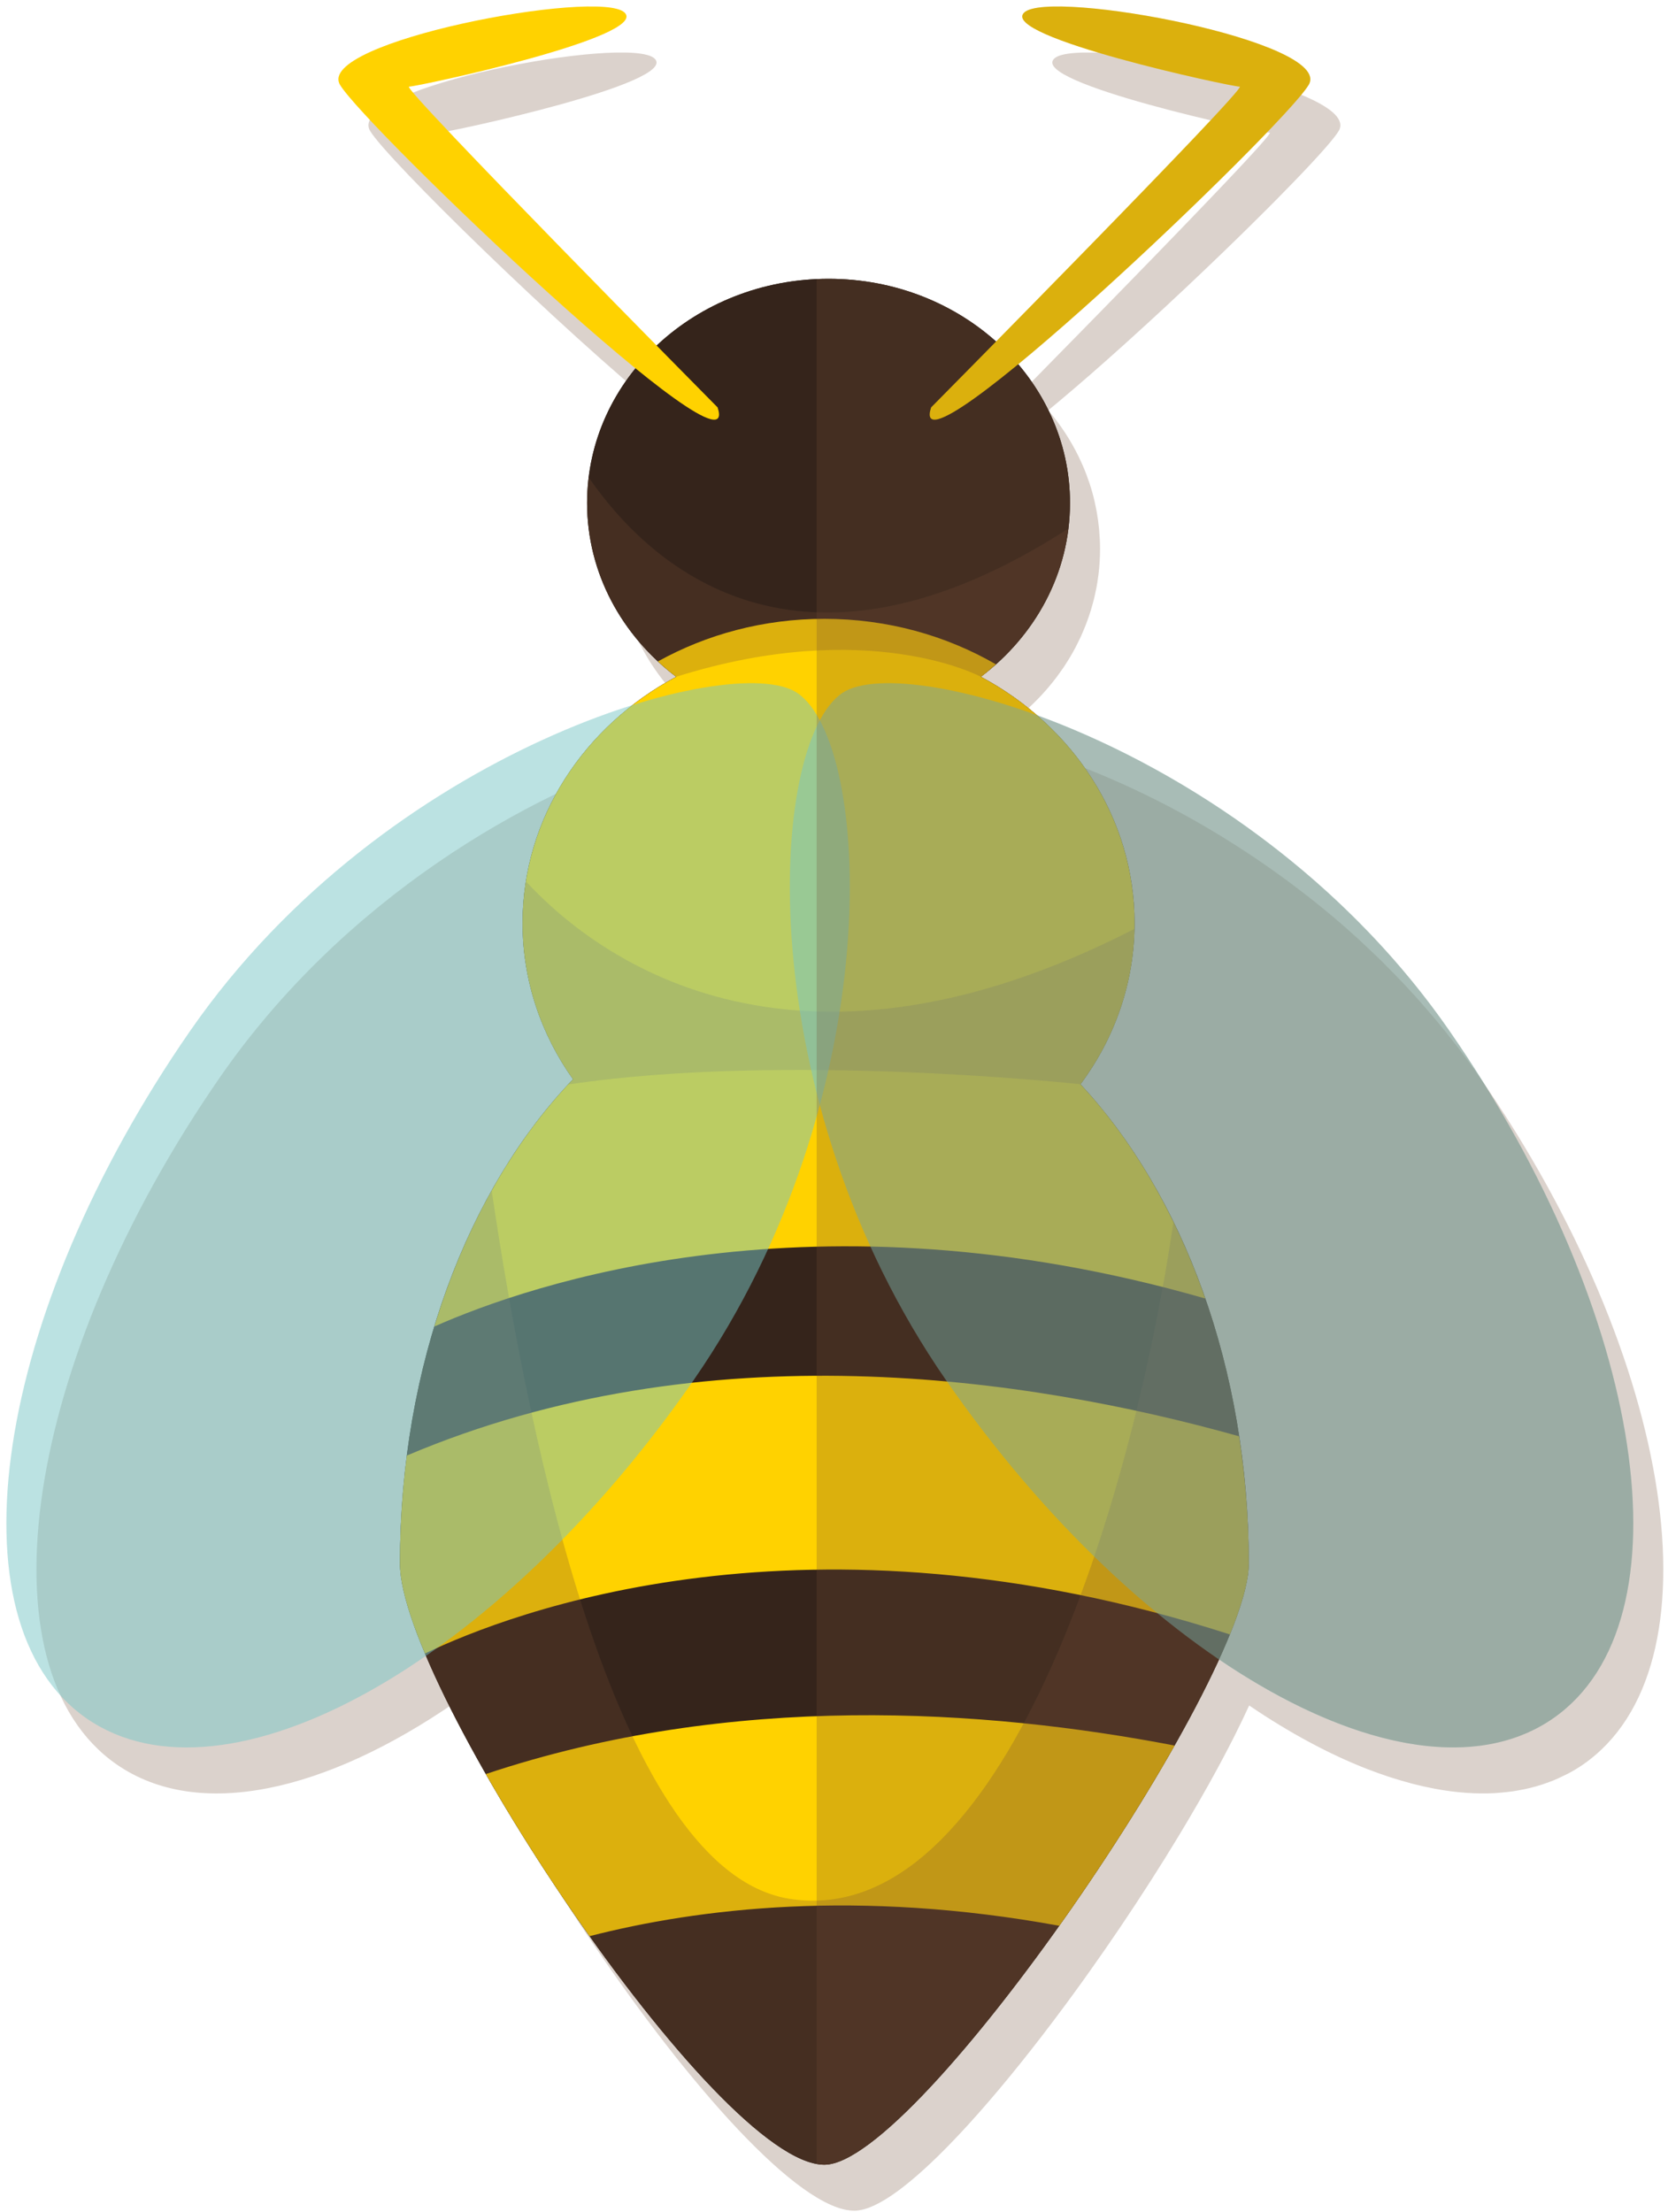 <svg width="169" height="224" viewBox="0 0 169 224" fill="none" xmlns="http://www.w3.org/2000/svg">
<path opacity="0.25" d="M149.913 109.088C149.232 108.106 148.53 107.15 147.815 106.211C147.582 105.905 147.34 105.611 147.104 105.309C146.613 104.683 146.12 104.063 145.615 103.457C145.332 103.116 145.044 102.783 144.757 102.449C144.28 101.896 143.8 101.349 143.314 100.813C143.014 100.483 142.713 100.156 142.411 99.831C141.91 99.297 141.404 98.774 140.894 98.258C140.604 97.963 140.315 97.666 140.022 97.378C139.442 96.807 138.855 96.251 138.264 95.701C138.038 95.491 137.815 95.273 137.587 95.065C136.758 94.309 135.921 93.573 135.077 92.86C135.011 92.803 134.943 92.752 134.877 92.696C134.1 92.044 133.317 91.409 132.529 90.792C132.282 90.599 132.034 90.414 131.786 90.224C131.17 89.751 130.553 89.285 129.932 88.834C129.654 88.632 129.375 88.435 129.097 88.236C128.491 87.805 127.885 87.384 127.278 86.974C127.01 86.793 126.744 86.613 126.476 86.436C125.821 86.004 125.166 85.585 124.512 85.176C124.302 85.044 124.092 84.909 123.882 84.781C123.041 84.265 122.202 83.766 121.365 83.288C121.346 83.277 121.327 83.265 121.307 83.255C119.501 82.225 117.711 81.287 115.948 80.432C115.853 80.386 115.76 80.343 115.665 80.298C114.895 79.928 114.13 79.573 113.371 79.236C113.242 79.178 113.114 79.122 112.985 79.066C112.242 78.74 111.508 78.429 110.781 78.134C110.677 78.092 110.573 78.049 110.47 78.008C109.666 77.686 108.872 77.381 108.092 77.098C108.084 77.095 108.076 77.092 108.069 77.089C108.065 77.086 108.061 77.083 108.057 77.08C107.642 76.722 107.217 76.374 106.782 76.038C106.745 76.01 106.707 75.982 106.67 75.954C106.266 75.644 105.856 75.341 105.435 75.051C105.287 74.949 105.132 74.853 104.983 74.752C104.655 74.535 104.329 74.314 103.992 74.109C103.479 73.795 102.957 73.492 102.422 73.207C102.746 72.962 103.063 72.708 103.372 72.448C103.474 72.362 103.573 72.272 103.674 72.185C103.677 72.183 103.679 72.181 103.681 72.179C103.683 72.177 103.686 72.175 103.688 72.173C103.888 71.999 104.086 71.825 104.28 71.646C104.394 71.541 104.505 71.432 104.616 71.325C104.622 71.32 104.628 71.314 104.633 71.309C104.639 71.303 104.644 71.298 104.65 71.292C104.817 71.13 104.983 70.967 105.145 70.801C105.265 70.678 105.382 70.553 105.499 70.428C105.657 70.259 105.812 70.087 105.965 69.913L105.966 69.912L105.967 69.911C106.081 69.781 106.194 69.65 106.305 69.518C106.451 69.345 106.592 69.168 106.732 68.992C106.735 68.987 106.739 68.983 106.743 68.978C106.747 68.973 106.75 68.969 106.754 68.964C106.856 68.835 106.958 68.706 107.057 68.575C107.203 68.381 107.344 68.182 107.484 67.982C107.574 67.855 107.667 67.729 107.753 67.6C107.928 67.341 108.093 67.077 108.256 66.813C108.313 66.72 108.371 66.63 108.427 66.537C108.615 66.221 108.796 65.899 108.968 65.573C109.036 65.444 109.099 65.312 109.164 65.181C109.166 65.177 109.169 65.172 109.171 65.167C109.174 65.162 109.176 65.157 109.178 65.152C109.286 64.936 109.394 64.721 109.495 64.503C109.495 64.502 109.496 64.501 109.496 64.5C109.496 64.499 109.497 64.498 109.497 64.497C109.565 64.349 109.629 64.198 109.694 64.049C109.696 64.044 109.698 64.039 109.7 64.034C109.702 64.029 109.704 64.025 109.706 64.02C109.795 63.813 109.883 63.606 109.966 63.396C110.031 63.233 110.091 63.069 110.152 62.905C110.23 62.691 110.306 62.475 110.378 62.258C110.432 62.097 110.483 61.936 110.533 61.774C110.534 61.769 110.536 61.765 110.537 61.761C110.538 61.757 110.539 61.752 110.541 61.748C110.606 61.53 110.668 61.31 110.727 61.091C110.728 61.089 110.728 61.086 110.729 61.084C110.73 61.082 110.73 61.08 110.731 61.078C110.774 60.916 110.818 60.756 110.857 60.593C110.916 60.355 110.965 60.114 111.015 59.871C111.017 59.864 111.019 59.857 111.02 59.85C111.022 59.842 111.023 59.835 111.025 59.827C111.052 59.689 111.085 59.554 111.11 59.415C111.11 59.413 111.111 59.41 111.111 59.408C111.111 59.405 111.112 59.403 111.112 59.401C111.172 59.074 111.221 58.744 111.265 58.412C111.275 58.343 111.288 58.274 111.296 58.205C111.297 58.204 111.297 58.202 111.297 58.201C111.297 58.196 111.298 58.191 111.299 58.186C111.299 58.186 111.298 58.186 111.298 58.187C111.402 57.335 111.457 56.469 111.457 55.592C111.457 54.99 111.424 54.397 111.375 53.807C111.366 53.708 111.36 53.61 111.351 53.512C111.295 52.944 111.216 52.381 111.116 51.825C111.099 51.733 111.081 51.642 111.063 51.551C110.951 50.973 110.821 50.401 110.663 49.839C110.663 49.838 110.663 49.838 110.663 49.837C110.496 49.246 110.301 48.665 110.085 48.094C110.073 48.064 110.063 48.033 110.052 48.003C109.837 47.439 109.596 46.886 109.334 46.344C109.318 46.311 109.302 46.278 109.286 46.244C108.464 44.56 107.429 42.987 106.209 41.553C106.223 41.541 106.236 41.53 106.25 41.519C106.559 41.265 106.872 41.005 107.19 40.74C107.219 40.716 107.249 40.691 107.278 40.667C108.299 39.812 109.366 38.898 110.463 37.943C110.491 37.918 110.521 37.893 110.549 37.868C111.658 36.9 112.796 35.89 113.946 34.854C113.951 34.849 113.956 34.844 113.961 34.84C116.676 32.395 119.458 29.81 122.089 27.301C122.105 27.286 122.119 27.272 122.134 27.258C123.246 26.198 124.33 25.152 125.371 24.137C125.396 24.112 125.422 24.087 125.448 24.062C125.772 23.745 126.092 23.431 126.409 23.121C126.428 23.103 126.446 23.084 126.465 23.066C127.126 22.416 127.765 21.782 128.377 21.169C128.417 21.13 128.455 21.091 128.494 21.052C128.761 20.784 129.023 20.521 129.279 20.262C129.316 20.224 129.354 20.187 129.391 20.149C129.967 19.566 130.515 19.006 131.03 18.474C131.062 18.441 131.093 18.409 131.124 18.376C131.341 18.151 131.552 17.933 131.756 17.719C131.804 17.669 131.852 17.619 131.899 17.57C132.113 17.345 132.32 17.126 132.519 16.914C132.535 16.898 132.551 16.881 132.566 16.864C132.783 16.634 132.989 16.412 133.186 16.197C133.22 16.161 133.251 16.127 133.284 16.091C133.441 15.92 133.592 15.755 133.735 15.596C133.781 15.545 133.825 15.495 133.87 15.446C134.002 15.299 134.127 15.157 134.246 15.021C134.282 14.98 134.32 14.938 134.354 14.898C134.5 14.729 134.638 14.568 134.764 14.418C134.781 14.398 134.794 14.381 134.811 14.36C134.916 14.235 135.012 14.116 135.101 14.005C135.133 13.965 135.163 13.927 135.192 13.889C135.262 13.799 135.326 13.715 135.383 13.636C135.406 13.604 135.431 13.571 135.452 13.54C135.525 13.438 135.589 13.343 135.637 13.262C138.256 8.897 109.438 3.481 106.819 5.927C104.199 8.372 127.777 13.436 128.65 13.436C128.674 13.436 128.665 13.47 128.638 13.519C128.631 13.533 128.62 13.55 128.61 13.567C128.578 13.619 128.531 13.684 128.467 13.766C128.451 13.786 128.442 13.801 128.424 13.823C128.338 13.931 128.23 14.062 128.1 14.214C128.073 14.246 128.04 14.283 128.01 14.317C127.893 14.452 127.763 14.6 127.617 14.763C127.579 14.805 127.544 14.846 127.505 14.889C127.318 15.097 127.116 15.321 126.89 15.567C126.89 15.568 126.889 15.569 126.888 15.57C126.663 15.814 126.416 16.082 126.157 16.361C126.105 16.417 126.053 16.472 126.001 16.529C125.753 16.795 125.493 17.073 125.218 17.365C125.194 17.39 125.172 17.414 125.148 17.439C124.843 17.763 124.521 18.104 124.186 18.457C124.132 18.514 124.077 18.572 124.023 18.629C123.727 18.941 123.421 19.262 123.105 19.593C123.05 19.651 122.997 19.707 122.941 19.765C122.574 20.149 122.196 20.544 121.806 20.951C121.774 20.984 121.741 21.018 121.708 21.052C121.36 21.415 121.002 21.788 120.638 22.166C120.542 22.265 120.447 22.364 120.35 22.465C119.976 22.853 119.596 23.246 119.208 23.648C119.18 23.677 119.152 23.706 119.124 23.735C118.721 24.152 118.309 24.577 117.895 25.005C117.756 25.149 117.616 25.293 117.476 25.438C117.185 25.738 116.891 26.041 116.596 26.344C116.441 26.503 116.287 26.661 116.132 26.821C115.741 27.222 115.349 27.626 114.954 28.031C114.782 28.208 114.609 28.384 114.437 28.561C114.186 28.819 113.935 29.076 113.684 29.333C113.47 29.552 113.256 29.772 113.042 29.99C112.837 30.2 112.633 30.409 112.429 30.618C111.991 31.066 111.556 31.513 111.121 31.957C110.99 32.09 110.86 32.224 110.73 32.355C110.437 32.655 110.145 32.953 109.854 33.25C109.779 33.327 109.705 33.403 109.629 33.479C107.613 35.538 105.676 37.51 103.961 39.253C103.687 39.007 103.405 38.768 103.118 38.533C102.832 38.301 102.541 38.074 102.243 37.853C102.239 37.85 102.234 37.847 102.23 37.843C101.937 37.626 101.639 37.416 101.335 37.212C101.324 37.204 101.314 37.197 101.303 37.19C101.006 36.991 100.704 36.797 100.397 36.611C100.376 36.598 100.356 36.587 100.335 36.574C100.036 36.393 99.733 36.217 99.425 36.048C99.396 36.032 99.366 36.018 99.338 36.002C99.037 35.839 98.734 35.68 98.426 35.528C98.382 35.506 98.337 35.486 98.293 35.464C97.997 35.322 97.699 35.182 97.397 35.05C97.337 35.024 97.277 35 97.216 34.974C96.926 34.85 96.634 34.729 96.338 34.616C96.263 34.587 96.186 34.56 96.109 34.532C95.826 34.427 95.542 34.323 95.253 34.226C95.158 34.195 95.062 34.166 94.967 34.136C94.694 34.049 94.42 33.962 94.143 33.883C94.026 33.85 93.907 33.822 93.789 33.79C93.53 33.721 93.271 33.65 93.008 33.589C92.864 33.556 92.72 33.528 92.576 33.496C92.334 33.444 92.093 33.39 91.847 33.345C91.677 33.313 91.503 33.287 91.331 33.259C91.108 33.222 90.888 33.182 90.663 33.151C90.465 33.124 90.263 33.104 90.062 33.081C89.861 33.058 89.661 33.03 89.458 33.011C89.215 32.989 88.97 32.976 88.725 32.96C88.561 32.949 88.399 32.934 88.234 32.926C87.823 32.906 87.409 32.897 86.992 32.897C86.587 32.897 86.184 32.908 85.784 32.925C79.448 33.211 73.748 35.735 69.575 39.66C60.287 30.221 43.859 13.435 44.487 13.435C45.36 13.435 68.938 8.372 66.318 5.926C63.699 3.48 34.88 8.896 37.5 13.261C39.234 16.152 56.659 33.201 67.43 41.964C64.879 45.111 63.195 48.894 62.691 53.009C62.691 53.013 62.69 53.016 62.69 53.02C62.641 53.422 62.602 53.828 62.577 54.236C62.575 54.259 62.572 54.282 62.571 54.305C62.545 54.732 62.529 55.161 62.529 55.594C62.529 61.865 65.274 67.538 69.706 71.647C69.707 71.648 69.707 71.648 69.708 71.649C70.297 72.195 70.914 72.716 71.561 73.205C70.001 74.038 68.537 75.002 67.163 76.064C53.496 80.34 34.859 90.96 22.3 109.083C2.423 137.766 -2.269 168.934 11.82 178.698C20.078 184.421 32.956 181.511 46.203 172.354C47.721 175.922 49.815 180.027 52.273 184.331H52.272C52.282 184.348 52.293 184.365 52.302 184.382C53.048 185.687 53.826 187.009 54.632 188.34C54.664 188.393 54.695 188.444 54.728 188.497C55.529 189.816 56.356 191.144 57.205 192.471C57.238 192.523 57.27 192.575 57.304 192.626C58.166 193.972 59.05 195.316 59.949 196.65C59.963 196.671 59.976 196.691 59.991 196.712C69.591 210.944 80.903 223.898 86.572 223.898C86.718 223.898 86.868 223.886 87.024 223.863C87.077 223.856 87.132 223.841 87.186 223.83C87.292 223.811 87.397 223.792 87.508 223.762C87.576 223.744 87.65 223.717 87.72 223.696C87.821 223.665 87.919 223.635 88.023 223.596C88.102 223.567 88.185 223.53 88.266 223.495C88.367 223.454 88.465 223.414 88.568 223.366C88.656 223.326 88.747 223.278 88.837 223.232C88.938 223.181 89.038 223.132 89.142 223.076C89.237 223.024 89.335 222.966 89.432 222.91C89.535 222.85 89.637 222.792 89.742 222.727C89.844 222.663 89.95 222.595 90.055 222.527C90.158 222.46 90.262 222.393 90.368 222.321C90.478 222.247 90.591 222.167 90.702 222.088C90.806 222.014 90.911 221.94 91.017 221.861C91.134 221.774 91.253 221.683 91.373 221.593C91.477 221.512 91.582 221.432 91.688 221.348C91.812 221.25 91.937 221.149 92.063 221.046C92.169 220.96 92.275 220.873 92.382 220.783C92.514 220.674 92.646 220.56 92.78 220.445C92.884 220.355 92.989 220.265 93.093 220.173C93.233 220.051 93.372 219.926 93.514 219.798C93.618 219.704 93.722 219.609 93.827 219.513C93.973 219.378 94.122 219.241 94.27 219.101C94.371 219.006 94.471 218.911 94.572 218.814C94.727 218.666 94.884 218.515 95.041 218.361C95.139 218.265 95.237 218.168 95.336 218.07C95.501 217.907 95.666 217.743 95.832 217.574C95.922 217.483 96.013 217.389 96.103 217.298C96.281 217.115 96.46 216.932 96.64 216.743C96.719 216.66 96.799 216.575 96.879 216.491C97.071 216.289 97.264 216.086 97.458 215.877C97.524 215.806 97.593 215.731 97.66 215.658C97.871 215.431 98.082 215.201 98.296 214.966C98.336 214.921 98.377 214.875 98.418 214.83C98.657 214.565 98.897 214.298 99.14 214.024C99.149 214.013 99.159 214.003 99.167 213.993C101.922 210.88 104.846 207.224 107.75 203.308C107.753 203.304 107.756 203.3 107.759 203.297C108.04 202.917 108.322 202.535 108.602 202.151C108.616 202.132 108.629 202.114 108.643 202.095C108.911 201.729 109.178 201.36 109.446 200.99C109.474 200.95 109.504 200.91 109.533 200.87C109.789 200.515 110.044 200.158 110.299 199.8C110.322 199.767 110.347 199.734 110.37 199.7C110.379 199.687 110.389 199.674 110.397 199.661C110.905 198.946 111.41 198.228 111.912 197.504C111.917 197.496 111.922 197.488 111.928 197.481C111.935 197.471 111.942 197.462 111.949 197.451C111.958 197.438 111.968 197.426 111.976 197.413C111.988 197.395 112 197.378 112.012 197.36C112.028 197.338 112.042 197.316 112.057 197.294C112.552 196.579 113.043 195.861 113.53 195.141C113.531 195.139 113.533 195.137 113.534 195.135C113.534 195.135 113.535 195.134 113.535 195.133C114.55 193.63 115.544 192.119 116.51 190.612L116.511 190.611C116.512 190.61 116.513 190.609 116.513 190.607C116.54 190.565 116.569 190.522 116.595 190.48C116.602 190.469 116.609 190.459 116.616 190.449C116.624 190.436 116.632 190.424 116.64 190.411C117.085 189.714 117.525 189.018 117.957 188.325C117.962 188.316 117.968 188.308 117.973 188.3C117.978 188.293 117.982 188.286 117.986 188.278C118.021 188.221 118.056 188.166 118.091 188.109C118.54 187.387 118.982 186.669 119.414 185.955C119.417 185.948 119.421 185.942 119.425 185.937C119.434 185.922 119.442 185.909 119.45 185.895C119.465 185.871 119.478 185.847 119.493 185.824C119.817 185.286 120.136 184.751 120.451 184.219C120.479 184.171 120.509 184.122 120.537 184.073C121.208 182.936 121.852 181.814 122.468 180.714C122.483 180.686 122.498 180.658 122.514 180.631C123.446 178.961 124.308 177.342 125.088 175.794C125.097 175.776 125.106 175.758 125.114 175.74C125.636 174.701 126.122 173.694 126.564 172.727C126.568 172.73 126.571 172.732 126.575 172.734C130.641 175.494 134.666 177.661 138.528 179.165C138.559 179.177 138.59 179.187 138.621 179.2C139.328 179.472 140.029 179.722 140.724 179.951C140.828 179.985 140.929 180.017 141.032 180.05C141.662 180.252 142.285 180.434 142.903 180.598C143.027 180.631 143.152 180.664 143.275 180.696C143.89 180.852 144.499 180.988 145.101 181.105C145.205 181.126 145.311 181.149 145.415 181.169C147.515 181.556 149.532 181.707 151.446 181.605C151.614 181.596 151.778 181.577 151.945 181.564C152.392 181.529 152.835 181.486 153.269 181.422C153.477 181.393 153.681 181.355 153.886 181.318C154.273 181.25 154.654 181.171 155.03 181.078C155.245 181.025 155.458 180.971 155.669 180.91C156.031 180.807 156.387 180.688 156.737 180.562C156.94 180.489 157.144 180.419 157.342 180.339C157.709 180.19 158.067 180.021 158.42 179.846C158.586 179.764 158.757 179.692 158.92 179.604C159.428 179.33 159.924 179.033 160.402 178.702C174.482 168.939 169.789 137.771 149.913 109.088Z" fill="#724D35"/>
<path d="M109.47 109.812C112.922 105.173 114.949 99.551 114.949 93.488C114.949 82.816 108.681 73.509 99.38 68.544C104.89 64.382 108.411 58.041 108.411 50.935C108.411 38.4 97.459 28.237 83.947 28.237C70.436 28.237 59.483 38.4 59.483 50.935C59.483 58.041 63.004 64.382 68.514 68.545C59.213 73.51 52.946 82.816 52.946 93.488C52.946 99.334 54.83 104.767 58.058 109.306C47.425 120.389 40.523 138.229 40.523 158.356C40.523 170.851 72.567 219.237 83.523 219.237C93.006 219.237 126.523 170.232 126.523 158.356C126.524 138.533 119.83 120.928 109.47 109.812Z" fill="#35241B"/>
<path d="M109.47 109.812C112.922 105.173 114.949 99.551 114.949 93.488C114.949 82.816 108.681 73.509 99.38 68.544C104.89 64.382 108.411 58.041 108.411 50.935C108.411 38.4 97.459 28.237 83.947 28.237C70.436 28.237 59.483 38.4 59.483 50.935C59.483 58.041 63.004 64.382 68.514 68.545C59.213 73.51 52.946 82.816 52.946 93.488C52.946 99.334 54.83 104.767 58.058 109.306C47.425 120.389 40.523 138.229 40.523 158.356C40.523 170.851 72.567 219.237 83.523 219.237C93.006 219.237 126.523 170.232 126.523 158.356C126.524 138.533 119.83 120.928 109.47 109.812Z" fill="#35241B"/>
<path d="M94.341 41.261C94.341 41.261 126.477 8.775 125.604 8.775C124.731 8.775 101.153 3.712 103.773 1.266C106.392 -1.18 135.211 4.236 132.591 8.601C129.971 12.967 91.547 49.645 94.341 41.261Z" fill="#FFD200"/>
<path d="M72.706 41.261C72.706 41.261 40.57 8.775 41.443 8.775C42.316 8.775 65.894 3.712 63.274 1.266C60.655 -1.18 31.836 4.236 34.456 8.601C37.076 12.967 75.5 49.645 72.706 41.261Z" fill="#FFD200"/>
<path d="M44.013 134.345C53.625 130.083 82.459 120.094 122.114 131.512C119.136 122.954 114.793 115.523 109.471 109.812C112.923 105.173 114.95 99.551 114.95 93.488C114.95 82.816 108.682 73.509 99.381 68.544C99.909 68.146 100.412 67.72 100.903 67.282C95.859 64.365 89.906 62.674 83.524 62.674C77.359 62.674 71.593 64.25 66.661 66.987C67.252 67.534 67.869 68.056 68.515 68.545C59.214 73.51 52.947 82.816 52.947 93.488C52.947 99.334 54.831 104.767 58.059 109.306C51.933 115.692 47.056 124.329 44.013 134.345Z" fill="#FFD200"/>
<path d="M107.321 195.039C111.594 189.026 115.696 182.632 119.004 176.785C99.853 173.099 74.136 171.346 49.226 179.671C52.301 185.057 55.944 190.749 59.738 196.09C70.752 193.263 86.955 191.308 107.321 195.039Z" fill="#FFD200"/>
<path d="M124.612 165.533C125.828 162.545 126.524 160.064 126.524 158.356C126.524 153.928 126.173 149.623 125.539 145.464C104.095 139.445 71.45 134.594 41.219 147.416C40.764 150.966 40.525 154.621 40.525 158.355C40.525 160.486 41.458 163.662 43.058 167.463C51.668 163.331 81.702 151.714 124.612 165.533Z" fill="#FFD200"/>
<g opacity="0.25">
<path d="M99.38 68.543C104.209 64.895 107.511 59.571 108.253 53.527C80.68 71.315 65.629 57.033 59.646 48.347C59.542 49.197 59.484 50.058 59.484 50.933C59.484 58.039 63.005 64.38 68.515 68.543C87.995 62.413 99.38 68.543 99.38 68.543Z" fill="#724D35"/>
<path d="M118.892 123.77C114.652 152.549 101.585 195.506 80.123 192.327C62.599 189.731 53.642 146.55 49.819 120.595C44.008 130.973 40.523 144.082 40.523 158.357C40.523 170.852 72.567 219.238 83.523 219.238C93.006 219.238 126.523 170.233 126.523 158.357C126.524 145.501 123.696 133.593 118.892 123.77Z" fill="#724D35"/>
<path d="M53.287 89.267C53.068 90.646 52.947 92.053 52.947 93.488C52.947 99.334 54.831 104.767 58.059 109.306C57.896 109.475 57.744 109.66 57.583 109.833C79.587 106.537 109.47 109.812 109.47 109.812C112.809 105.327 114.796 99.915 114.925 94.082C79.701 112.174 59.884 96.415 53.287 89.267Z" fill="#724D35"/>
</g>
<path opacity="0.5" d="M80.756 70.165C88.395 75.256 90.154 111.098 70.275 139.781C50.398 168.463 22.862 183.8 8.773 174.037C-5.316 164.272 -0.623 133.104 19.254 104.422C39.131 75.739 74.251 65.831 80.756 70.165Z" fill="#79C6C6"/>
<path opacity="0.5" d="M85.37 70.165C77.731 75.256 75.972 111.098 95.851 139.781C115.728 168.463 143.264 183.8 157.353 174.037C171.442 164.272 166.75 133.104 146.873 104.422C126.995 75.739 91.875 65.831 85.37 70.165Z" fill="#79C6C6"/>
<path opacity="0.25" d="M105.029 72.425C103.311 70.946 101.425 69.634 99.381 68.543C99.705 68.298 100.022 68.044 100.331 67.784C100.436 67.696 100.537 67.604 100.64 67.515C100.842 67.339 101.043 67.163 101.239 66.982C101.359 66.872 101.474 66.757 101.591 66.645C101.764 66.478 101.936 66.309 102.103 66.137C102.223 66.014 102.34 65.889 102.457 65.764C102.615 65.594 102.77 65.422 102.924 65.248C103.038 65.118 103.152 64.987 103.263 64.854C103.412 64.676 103.557 64.496 103.701 64.314C103.807 64.18 103.912 64.047 104.015 63.912C104.161 63.718 104.302 63.518 104.442 63.319C104.532 63.192 104.625 63.066 104.712 62.937C104.887 62.678 105.052 62.415 105.215 62.15C105.272 62.057 105.33 61.967 105.386 61.874C105.575 61.558 105.755 61.236 105.927 60.91C105.998 60.776 106.062 60.64 106.13 60.505C106.241 60.284 106.352 60.063 106.455 59.838C106.525 59.685 106.592 59.528 106.659 59.372C106.75 59.161 106.84 58.949 106.925 58.734C106.989 58.571 107.05 58.407 107.11 58.243C107.188 58.029 107.264 57.813 107.336 57.597C107.391 57.432 107.444 57.266 107.495 57.1C107.562 56.875 107.626 56.65 107.686 56.423C107.73 56.26 107.774 56.097 107.814 55.932C107.874 55.687 107.926 55.438 107.977 55.19C108.007 55.043 108.041 54.896 108.068 54.749C108.128 54.419 108.178 54.087 108.222 53.753C108.232 53.683 108.245 53.612 108.254 53.542C108.254 53.537 108.255 53.532 108.256 53.527L108.255 53.528C108.359 52.676 108.414 51.81 108.414 50.933C108.414 45.631 106.449 40.757 103.165 36.894C113.967 28.019 130.886 11.446 132.594 8.6C135.213 4.235 106.395 -1.181 103.776 1.265C101.156 3.71 124.734 8.774 125.607 8.774C126.226 8.774 110.27 25.086 100.919 34.591C96.521 30.657 90.542 28.235 83.95 28.235C83.545 28.235 83.142 28.246 82.742 28.263V219.153C83.013 219.202 83.277 219.236 83.526 219.236C88.06 219.236 98.09 208.03 107.323 195.038C107.332 195.025 107.341 195.012 107.35 194.999C107.863 194.276 108.373 193.55 108.88 192.818C108.907 192.777 108.936 192.737 108.964 192.697C109.475 191.958 109.982 191.216 110.485 190.471L110.486 190.469C111.501 188.966 112.495 187.454 113.462 185.947C113.496 185.893 113.531 185.839 113.566 185.785C114.025 185.066 114.478 184.349 114.923 183.636C114.963 183.573 115.002 183.509 115.041 183.446C115.494 182.718 115.939 181.994 116.375 181.273C116.384 181.258 116.392 181.245 116.4 181.231C119.26 176.499 121.73 171.962 123.514 168.063C136.569 176.924 149.208 179.682 157.353 174.038C171.442 164.273 166.75 133.105 146.873 104.423C135.216 87.602 118.324 77.247 105.029 72.425Z" fill="#724D35"/>
</svg>
